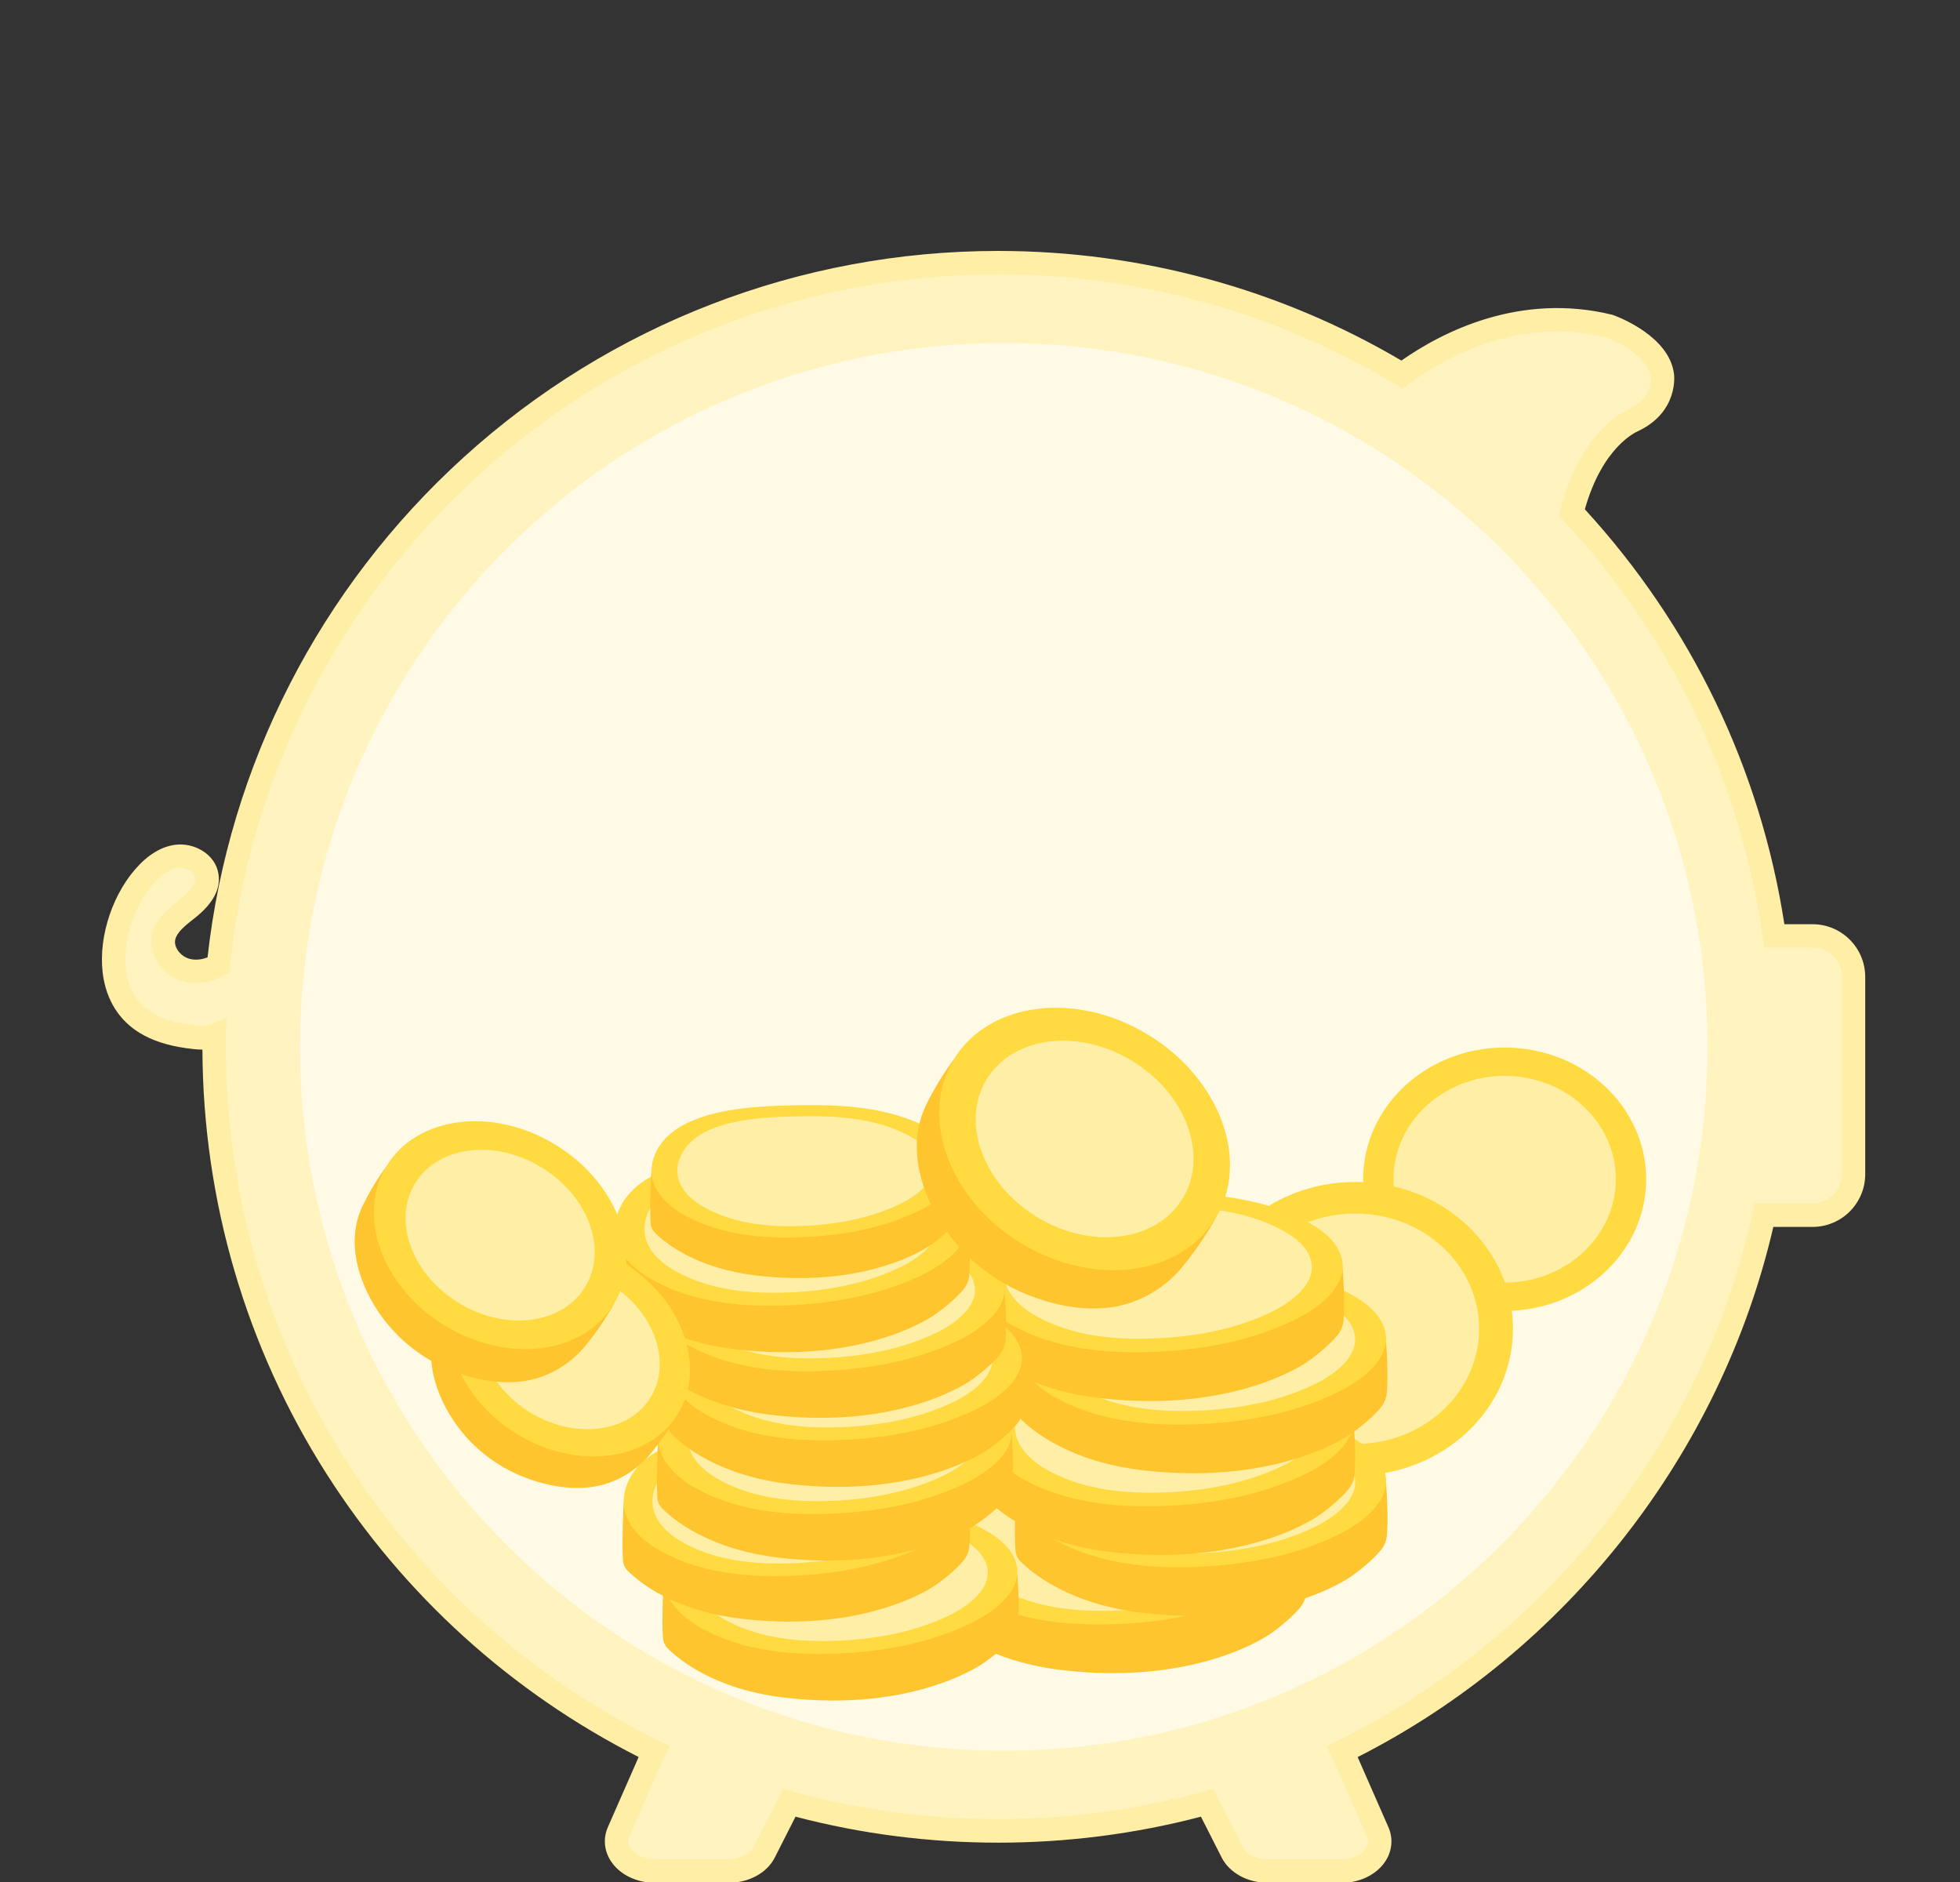 <svg width="250" height="240" viewBox="0 0 250 240" fill="none" xmlns="http://www.w3.org/2000/svg">
<rect x="0" y="0" width="250" height="240" fill="#333333" stroke="none"/>
<g clip-path="url(#clip0_376_84354)">
<g clip-path="url(#clip1_376_84354)">
<path d="M231.21 119.35H226.33C223.4 98.63 214.11 79.96 200.51 65.35C202.92 55.75 208.28 53.63 208.28 53.63C212.55 51.62 212.05 47.86 212.05 47.86C211.55 43.84 205.27 41.58 205.27 41.58C193.67 38.76 184.05 43.93 178.84 47.77C163.78 38.71 146.16 33.5 127.32 33.5C75.61 33.5 33.06 72.76 27.86 123.1C26.65 123.74 25.27 124.06 23.94 123.76C22.09 123.34 20.52 121.49 20.86 119.62C21.15 117.97 22.66 116.87 23.98 115.83C25.3 114.79 26.64 113.35 26.39 111.69C26.13 110.02 24.23 108.99 22.55 109.21C20.87 109.43 19.47 110.57 18.36 111.84C14.03 116.84 12.15 127.04 19.09 130.72C20.85 131.65 22.84 132.07 24.82 132.29C25.66 132.38 26.55 132.42 27.33 132.11C27.33 132.57 27.31 133.04 27.31 133.5C27.31 172.98 50.19 207.12 83.42 223.37C83.37 223.46 83.31 223.54 83.28 223.63L78.9 233.6C77.82 236.05 80.17 238.6 83.51 238.6H92.94C94.94 238.6 96.73 237.65 97.47 236.21L100.68 229.91C109.16 232.25 118.1 233.5 127.32 233.5C136.54 233.5 145.48 232.24 153.96 229.91L157.17 236.21C157.9 237.65 159.7 238.6 161.7 238.6H171.13C174.47 238.6 176.82 236.05 175.74 233.6L171.36 223.63C171.32 223.54 171.26 223.46 171.22 223.37C198.25 210.15 218.43 185.09 225.02 154.95H231.22C234.09 154.95 236.44 152.6 236.44 149.73V124.57C236.44 121.7 234.09 119.35 231.22 119.35H231.21Z" fill="#FFF3C0"/>
<path d="M171.13 240.1H161.7C159.13 240.1 156.83 238.84 155.83 236.89L153.18 231.67C136.35 236.09 118.29 236.09 101.47 231.67L98.82 236.89C97.83 238.84 95.53 240.1 92.95 240.1H83.52C81.17 240.1 79.03 239.04 77.92 237.34C77.05 236.01 76.91 234.42 77.54 232.99L81.46 224.06C65.21 215.82 51.47 203.36 41.65 187.95C31.36 171.79 25.89 153.09 25.82 133.85C25.42 133.85 25.03 133.82 24.66 133.78C22.08 133.5 20.09 132.95 18.39 132.05C15.61 130.58 13.82 128.09 13.22 124.85C12.37 120.33 14.02 114.58 17.23 110.87C18.83 109.02 20.56 107.96 22.36 107.73C24.69 107.42 27.47 108.86 27.87 111.47C28.16 113.37 27.16 115.23 24.91 117.02L24.68 117.2C23.62 118.04 22.52 118.9 22.34 119.89C22.17 120.87 23.11 122.04 24.28 122.3C25.07 122.48 25.84 122.33 26.47 122.09C29.21 97.59 40.8 74.96 59.15 58.31C77.84 41.34 102.05 32 127.32 32C145.45 32 163.21 36.83 178.75 45.98C184.01 42.3 193.85 37.27 205.61 40.13L205.76 40.18C206.49 40.44 212.92 42.89 213.52 47.68C213.55 47.87 214.11 52.55 208.9 55C208.65 55.11 204.39 56.99 202.15 64.95C215.76 79.8 224.54 98.05 227.6 117.86H231.19C234.9 117.86 237.91 120.87 237.91 124.58V149.74C237.91 153.45 234.9 156.46 231.19 156.46H226.19C219.48 185.45 199.78 210.56 173.17 224.07L177.09 233C177.72 234.43 177.58 236.02 176.71 237.35C175.6 239.05 173.45 240.11 171.11 240.11L171.13 240.1ZM154.75 228.13L158.51 235.52C158.99 236.46 160.27 237.09 161.7 237.09H171.13C172.45 237.09 173.67 236.54 174.22 235.69C174.54 235.2 174.59 234.7 174.36 234.19L169.9 224.09L169.13 222.71L170.55 222.01C197.37 208.89 217.18 183.69 223.54 154.62L223.8 153.44H231.21C233.26 153.44 234.93 151.77 234.93 149.72V124.56C234.93 122.51 233.26 120.84 231.21 120.84H225.02L224.84 119.55C222.01 99.58 213.22 81.19 199.41 66.37L198.85 65.77L199.05 64.98C201.62 54.75 207.47 52.33 207.72 52.23C210.75 50.8 210.58 48.31 210.55 48.03C210.24 45.54 206.38 43.59 204.82 43.01C193.64 40.33 184.3 45.59 179.71 48.97L178.9 49.56L178.04 49.04C162.77 39.84 145.23 34.98 127.31 34.98C102.79 34.98 79.29 44.05 61.14 60.51C43.12 76.86 31.83 99.14 29.34 123.23L29.26 124.02L28.55 124.4C26.9 125.28 25.18 125.56 23.6 125.2C20.85 124.58 18.91 121.9 19.37 119.33C19.75 117.21 21.45 115.87 22.81 114.8L23.04 114.62C23.96 113.89 25.04 112.82 24.89 111.88C24.77 111.14 23.7 110.53 22.73 110.66C21.68 110.79 20.59 111.51 19.49 112.79C16.88 115.81 15.48 120.63 16.16 124.25C16.6 126.59 17.82 128.31 19.79 129.36C21.14 130.08 22.79 130.52 24.98 130.76C25.59 130.83 26.29 130.87 26.78 130.68L28.86 129.86L28.82 132.57C28.82 132.87 28.82 133.17 28.82 133.47C28.82 152.26 34.13 170.54 44.18 186.31C53.96 201.67 67.76 214.01 84.09 222L85.5 222.69L84.66 224.22L80.28 234.18C80.06 234.69 80.11 235.19 80.42 235.68C80.97 236.53 82.19 237.08 83.51 237.08H92.94C94.37 237.08 95.65 236.45 96.13 235.51L99.89 228.12L101.07 228.45C118.11 233.15 136.51 233.15 153.56 228.45L154.74 228.12L154.75 228.13Z" fill="#FFEEA6"/>
<path d="M128.03 223.26C177.603 223.26 217.79 183.073 217.79 133.5C217.79 83.927 177.603 43.74 128.03 43.74C78.457 43.74 38.27 83.927 38.27 133.5C38.27 183.073 78.457 223.26 128.03 223.26Z" fill="#FFFAE6"/>
<path d="M191.92 167.17C201.889 167.17 209.97 159.653 209.97 150.38C209.97 141.107 201.889 133.59 191.92 133.59C181.951 133.59 173.87 141.107 173.87 150.38C173.87 159.653 181.951 167.17 191.92 167.17Z" fill="#FFDA40"/>
<path d="M191.92 163.559C199.751 163.559 206.1 157.658 206.1 150.379C206.1 143.1 199.751 137.199 191.92 137.199C184.089 137.199 177.74 143.1 177.74 150.379C177.74 157.658 184.089 163.559 191.92 163.559Z" fill="#FFEEA6"/>
<path d="M172.85 188.17C183.967 188.17 192.98 179.789 192.98 169.45C192.98 159.112 183.967 150.73 172.85 150.73C161.732 150.73 152.72 159.112 152.72 169.45C152.72 179.789 161.732 188.17 172.85 188.17Z" fill="#FFDA40"/>
<path d="M172.85 184.15C181.582 184.15 188.66 177.569 188.66 169.45C188.66 161.331 181.582 154.75 172.85 154.75C164.118 154.75 157.04 161.331 157.04 169.45C157.04 177.569 164.118 184.15 172.85 184.15Z" fill="#FFEEA6"/>
<path d="M166.52 196.52C166.78 200.04 166.71 202.08 166.62 203.1C166.56 203.74 166.33 204.35 165.94 204.86C164.65 206.54 162.09 208.31 162.09 208.31C162.09 208.31 152.99 214.97 135.65 213C126.13 211.92 121.37 207.9 119.88 206.41C119.5 206.03 119.28 205.54 119.24 205.01C119.05 202.5 119.34 197.02 119.34 197.02L166.51 196.52H166.52Z" fill="#FFC52F"/>
<path d="M126.29 188.989C124.57 189.629 122.94 190.519 121.66 191.799C120.04 193.409 119.04 195.729 119.45 197.959C119.94 200.609 122.24 202.569 124.65 203.859C129.95 206.709 136.21 207.339 142.25 207.119C148.49 206.879 154.77 205.759 160.36 203.039C163.74 201.399 168.35 197.929 165.79 193.749C164.94 192.369 163.56 191.379 162.12 190.589C155.59 186.969 147.72 186.729 140.23 186.939C135.99 187.059 131.7 187.309 127.64 188.539C127.19 188.679 126.74 188.829 126.29 188.989Z" fill="#FFDA40"/>
<path d="M129.07 190.32C127.64 190.86 126.28 191.59 125.21 192.66C123.86 194 123.03 195.93 123.37 197.78C123.78 199.98 125.7 201.61 127.7 202.68C132.11 205.05 137.33 205.58 142.36 205.39C147.55 205.19 152.79 204.26 157.45 202C160.26 200.63 164.11 197.75 161.97 194.28C161.26 193.13 160.11 192.31 158.92 191.65C153.48 188.64 146.93 188.44 140.69 188.62C137.16 188.72 133.58 188.93 130.2 189.95C129.82 190.06 129.45 190.19 129.08 190.33L129.07 190.32Z" fill="#FFEEA6"/>
<path d="M176.8 189.221C177.06 192.741 176.99 194.781 176.9 195.801C176.84 196.441 176.61 197.051 176.22 197.561C174.93 199.241 172.37 201.011 172.37 201.011C172.37 201.011 163.27 207.671 145.93 205.701C136.41 204.621 131.65 200.601 130.16 199.111C129.78 198.731 129.56 198.241 129.52 197.711C129.33 195.201 129.62 189.721 129.62 189.721L176.79 189.221H176.8Z" fill="#FFC52F"/>
<path d="M136.56 181.69C134.84 182.33 133.21 183.22 131.93 184.5C130.31 186.11 129.31 188.43 129.72 190.66C130.21 193.31 132.51 195.27 134.92 196.56C140.22 199.41 146.48 200.04 152.52 199.82C158.76 199.58 165.04 198.46 170.63 195.74C174.01 194.1 178.62 190.63 176.06 186.45C175.21 185.07 173.83 184.08 172.39 183.29C165.86 179.67 157.99 179.43 150.5 179.64C146.26 179.76 141.97 180.01 137.91 181.24C137.46 181.38 137.01 181.53 136.56 181.69Z" fill="#FFDA40"/>
<path d="M139.34 183.03C137.91 183.57 136.55 184.3 135.48 185.37C134.13 186.71 133.3 188.64 133.64 190.49C134.05 192.69 135.97 194.32 137.97 195.39C142.38 197.76 147.6 198.29 152.63 198.1C157.82 197.9 163.06 196.97 167.72 194.71C170.53 193.34 174.38 190.46 172.24 186.99C171.53 185.84 170.38 185.02 169.19 184.36C163.75 181.35 157.2 181.15 150.96 181.33C147.43 181.43 143.85 181.64 140.47 182.66C140.09 182.77 139.72 182.9 139.35 183.04L139.34 183.03Z" fill="#FFEEA6"/>
<path d="M172.67 181.451C172.93 184.971 172.86 187.011 172.77 188.031C172.71 188.671 172.48 189.281 172.09 189.791C170.8 191.471 168.24 193.241 168.24 193.241C168.24 193.241 159.14 199.901 141.8 197.931C132.28 196.851 127.52 192.831 126.03 191.341C125.65 190.961 125.43 190.471 125.39 189.941C125.2 187.431 125.49 181.951 125.49 181.951L172.66 181.451H172.67Z" fill="#FFC52F"/>
<path d="M132.44 173.921C130.72 174.561 129.09 175.451 127.81 176.731C126.19 178.341 125.19 180.661 125.6 182.891C126.09 185.541 128.39 187.501 130.8 188.791C136.1 191.641 142.36 192.271 148.4 192.051C154.64 191.811 160.92 190.691 166.51 187.971C169.89 186.331 174.5 182.861 171.94 178.681C171.09 177.301 169.71 176.311 168.27 175.521C161.74 171.901 153.87 171.661 146.38 171.871C142.14 171.991 137.85 172.241 133.79 173.471C133.34 173.611 132.89 173.761 132.44 173.921Z" fill="#FFDA40"/>
<path d="M135.22 175.251C133.79 175.791 132.43 176.521 131.36 177.591C130.01 178.931 129.18 180.861 129.52 182.711C129.93 184.911 131.85 186.541 133.85 187.611C138.26 189.981 143.48 190.511 148.51 190.321C153.7 190.121 158.94 189.191 163.6 186.931C166.41 185.561 170.26 182.681 168.12 179.211C167.41 178.061 166.26 177.241 165.07 176.581C159.63 173.571 153.08 173.371 146.84 173.551C143.31 173.651 139.73 173.861 136.35 174.881C135.97 174.991 135.6 175.121 135.23 175.261L135.22 175.251Z" fill="#FFEEA6"/>
<path d="M176.79 171.031C177.05 174.551 176.98 176.591 176.89 177.611C176.83 178.251 176.6 178.861 176.21 179.371C174.92 181.051 172.36 182.821 172.36 182.821C172.36 182.821 163.26 189.481 145.92 187.511C136.4 186.431 131.64 182.411 130.15 180.921C129.77 180.541 129.55 180.051 129.51 179.521C129.32 177.011 129.61 171.531 129.61 171.531L176.78 171.031H176.79Z" fill="#FFC52F"/>
<path d="M136.55 163.501C134.83 164.141 133.2 165.031 131.92 166.311C130.3 167.921 129.3 170.241 129.71 172.471C130.2 175.121 132.5 177.081 134.91 178.371C140.21 181.221 146.47 181.851 152.51 181.631C158.75 181.391 165.03 180.271 170.62 177.551C174 175.911 178.61 172.441 176.05 168.261C175.2 166.881 173.82 165.891 172.38 165.101C165.85 161.481 157.98 161.241 150.49 161.451C146.25 161.571 141.96 161.821 137.9 163.051C137.45 163.191 137 163.341 136.55 163.501Z" fill="#FFDA40"/>
<path d="M139.33 164.831C137.9 165.371 136.54 166.101 135.47 167.171C134.12 168.511 133.29 170.441 133.63 172.291C134.04 174.491 135.96 176.121 137.96 177.191C142.37 179.561 147.59 180.091 152.62 179.901C157.81 179.701 163.05 178.771 167.71 176.511C170.52 175.141 174.37 172.261 172.23 168.791C171.52 167.641 170.37 166.821 169.18 166.161C163.74 163.151 157.19 162.951 150.95 163.131C147.42 163.231 143.84 163.441 140.46 164.461C140.08 164.571 139.71 164.701 139.34 164.841L139.33 164.831Z" fill="#FFEEA6"/>
<path d="M171.26 161.82C171.52 165.34 171.45 167.38 171.36 168.4C171.3 169.04 171.07 169.65 170.68 170.16C169.39 171.84 166.83 173.61 166.83 173.61C166.83 173.61 157.73 180.27 140.39 178.3C130.87 177.22 126.11 173.2 124.62 171.71C124.24 171.33 124.02 170.84 123.98 170.31C123.79 167.8 124.08 162.32 124.08 162.32L171.25 161.82H171.26Z" fill="#FFC52F"/>
<path d="M131.03 154.28C129.31 154.92 127.68 155.81 126.4 157.09C124.78 158.7 123.78 161.02 124.19 163.25C124.68 165.9 126.98 167.86 129.39 169.15C134.69 172 140.95 172.63 146.99 172.41C153.23 172.17 159.51 171.05 165.1 168.33C168.48 166.69 173.09 163.22 170.53 159.04C169.68 157.66 168.3 156.67 166.86 155.88C160.33 152.26 152.46 152.02 144.97 152.23C140.73 152.35 136.44 152.6 132.38 153.83C131.93 153.97 131.48 154.12 131.03 154.28Z" fill="#FFDA40"/>
<path d="M133.81 155.62C132.38 156.16 131.02 156.89 129.95 157.96C128.6 159.3 127.77 161.23 128.11 163.08C128.52 165.28 130.44 166.91 132.44 167.98C136.85 170.35 142.07 170.88 147.1 170.69C152.29 170.49 157.53 169.56 162.19 167.3C165 165.93 168.85 163.05 166.71 159.58C166 158.43 164.85 157.61 163.66 156.95C158.22 153.94 151.67 153.74 145.43 153.92C141.9 154.02 138.32 154.23 134.94 155.25C134.56 155.36 134.19 155.49 133.82 155.63L133.81 155.62Z" fill="#FFEEA6"/>
<path d="M129.76 200.76C130.01 204.12 129.94 206.08 129.86 207.05C129.81 207.66 129.59 208.24 129.21 208.73C127.98 210.34 125.53 212.03 125.53 212.03C125.53 212.03 116.83 218.4 100.25 216.51C91.14 215.47 86.6 211.64 85.17 210.21C84.81 209.85 84.6 209.38 84.56 208.87C84.38 206.47 84.66 201.23 84.66 201.23L129.76 200.76Z" fill="#FFC52F"/>
<path d="M91.29 193.551C89.65 194.171 88.09 195.011 86.86 196.241C85.31 197.781 84.36 200.001 84.75 202.131C85.22 204.661 87.42 206.531 89.72 207.771C94.79 210.501 100.77 211.101 106.55 210.881C112.51 210.651 118.52 209.581 123.87 206.981C127.1 205.411 131.51 202.091 129.06 198.101C128.25 196.781 126.93 195.831 125.56 195.081C119.32 191.621 111.79 191.391 104.63 191.591C100.57 191.711 96.47 191.951 92.59 193.121C92.16 193.251 91.73 193.391 91.3 193.551H91.29Z" fill="#FFDA40"/>
<path d="M93.95 194.83C92.58 195.34 91.28 196.05 90.26 197.06C88.97 198.34 88.17 200.19 88.5 201.96C88.89 204.06 90.73 205.62 92.64 206.65C96.86 208.92 101.85 209.42 106.65 209.24C111.62 209.05 116.62 208.16 121.08 206C123.77 204.69 127.44 201.94 125.4 198.62C124.72 197.52 123.62 196.74 122.48 196.11C117.28 193.24 111.01 193.04 105.04 193.21C101.66 193.31 98.24 193.51 95.01 194.48C94.65 194.59 94.29 194.71 93.94 194.84L93.95 194.83Z" fill="#FFEEA6"/>
<path d="M123.55 191.08C123.8 194.36 123.73 196.27 123.64 197.22C123.59 197.82 123.37 198.38 123.01 198.86C121.81 200.43 119.42 202.08 119.42 202.08C119.42 202.08 110.94 208.3 94.76 206.45C85.88 205.44 81.45 201.7 80.05 200.3C79.7 199.95 79.49 199.49 79.46 198.99C79.29 196.65 79.55 191.54 79.55 191.54L123.55 191.08Z" fill="#FFC52F"/>
<path d="M86.02 184.05C84.42 184.65 82.9 185.48 81.7 186.67C80.19 188.17 79.26 190.34 79.64 192.42C80.1 194.89 82.25 196.72 84.49 197.92C89.43 200.58 95.27 201.17 100.9 200.96C106.72 200.74 112.58 199.69 117.79 197.15C120.94 195.62 125.24 192.38 122.85 188.48C122.06 187.19 120.77 186.27 119.43 185.53C113.34 182.16 106 181.93 99.01 182.13C95.05 182.24 91.05 182.48 87.27 183.62C86.85 183.75 86.43 183.89 86.01 184.04L86.02 184.05Z" fill="#FFDA40"/>
<path d="M88.61 185.301C87.27 185.801 86.01 186.491 85.01 187.481C83.75 188.731 82.98 190.531 83.3 192.261C83.68 194.311 85.47 195.831 87.34 196.831C91.46 199.041 96.32 199.531 101.01 199.351C105.86 199.171 110.74 198.301 115.08 196.191C117.71 194.921 121.29 192.231 119.3 188.991C118.64 187.921 117.57 187.151 116.45 186.541C111.38 183.741 105.27 183.551 99.44 183.711C96.14 183.801 92.81 184.001 89.66 184.951C89.31 185.061 88.96 185.171 88.61 185.301Z" fill="#FFEEA6"/>
<path d="M129.05 182.91C129.3 186.27 129.23 188.23 129.15 189.2C129.1 189.81 128.88 190.39 128.5 190.88C127.27 192.49 124.82 194.18 124.82 194.18C124.82 194.18 116.12 200.55 99.54 198.66C90.43 197.62 85.89 193.79 84.46 192.36C84.1 192 83.89 191.53 83.85 191.02C83.67 188.62 83.95 183.38 83.95 183.38L129.05 182.91Z" fill="#FFC52F"/>
<path d="M90.57 175.711C88.93 176.331 87.37 177.171 86.14 178.401C84.59 179.941 83.64 182.161 84.03 184.291C84.5 186.821 86.7 188.691 89 189.931C94.07 192.661 100.05 193.261 105.83 193.041C111.79 192.811 117.8 191.741 123.15 189.141C126.38 187.571 130.79 184.251 128.34 180.261C127.53 178.941 126.21 177.991 124.84 177.241C118.6 173.781 111.07 173.551 103.91 173.751C99.85 173.871 95.75 174.111 91.87 175.281C91.44 175.411 91.01 175.551 90.58 175.711H90.57Z" fill="#FFDA40"/>
<path d="M93.23 176.99C91.86 177.5 90.56 178.21 89.54 179.22C88.25 180.5 87.45 182.35 87.78 184.12C88.17 186.22 90.01 187.78 91.92 188.81C96.14 191.08 101.13 191.58 105.93 191.4C110.9 191.21 115.9 190.32 120.36 188.16C123.05 186.85 126.72 184.1 124.68 180.78C124 179.68 122.9 178.9 121.76 178.27C116.56 175.4 110.29 175.2 104.32 175.37C100.94 175.47 97.52 175.67 94.29 176.64C93.93 176.75 93.57 176.87 93.22 177L93.23 176.99Z" fill="#FFEEA6"/>
<path d="M130.35 173.51C130.6 176.87 130.53 178.83 130.45 179.8C130.4 180.41 130.18 180.99 129.8 181.48C128.57 183.09 126.12 184.78 126.12 184.78C126.12 184.78 117.42 191.15 100.84 189.26C91.73 188.22 87.19 184.39 85.76 182.96C85.4 182.6 85.19 182.13 85.15 181.62C84.97 179.22 85.25 173.98 85.25 173.98L130.35 173.51Z" fill="#FFC52F"/>
<path d="M91.88 166.31C90.24 166.93 88.68 167.77 87.45 169C85.9 170.54 84.95 172.76 85.34 174.89C85.81 177.42 88.01 179.29 90.31 180.53C95.38 183.26 101.36 183.86 107.14 183.64C113.1 183.41 119.11 182.34 124.46 179.74C127.69 178.17 132.1 174.85 129.65 170.86C128.84 169.54 127.52 168.59 126.15 167.84C119.91 164.38 112.38 164.15 105.22 164.35C101.16 164.47 97.06 164.71 93.18 165.88C92.75 166.01 92.32 166.15 91.89 166.31H91.88Z" fill="#FFDA40"/>
<path d="M94.54 167.59C93.17 168.1 91.87 168.81 90.85 169.82C89.56 171.1 88.76 172.95 89.09 174.72C89.48 176.82 91.32 178.38 93.23 179.41C97.45 181.68 102.44 182.18 107.24 182C112.21 181.81 117.21 180.92 121.67 178.76C124.36 177.45 128.03 174.7 125.99 171.38C125.31 170.28 124.21 169.5 123.07 168.87C117.87 166 111.6 165.8 105.63 165.97C102.25 166.07 98.83 166.27 95.6 167.24C95.24 167.35 94.88 167.47 94.53 167.6L94.54 167.59Z" fill="#FFEEA6"/>
<path d="M128.14 164.709C128.39 168.069 128.32 170.029 128.24 170.999C128.19 171.609 127.97 172.189 127.59 172.679C126.36 174.289 123.91 175.979 123.91 175.979C123.91 175.979 115.21 182.349 98.63 180.459C89.52 179.419 84.98 175.589 83.55 174.159C83.19 173.799 82.98 173.329 82.94 172.819C82.76 170.419 83.04 165.179 83.04 165.179L128.14 164.709Z" fill="#FFC52F"/>
<path d="M89.66 157.5C88.02 158.12 86.46 158.96 85.23 160.19C83.68 161.73 82.73 163.95 83.12 166.08C83.59 168.61 85.79 170.48 88.09 171.72C93.16 174.45 99.14 175.05 104.92 174.83C110.88 174.6 116.89 173.53 122.24 170.93C125.47 169.36 129.88 166.04 127.43 162.05C126.62 160.73 125.3 159.78 123.93 159.03C117.69 155.57 110.16 155.34 103 155.54C98.94 155.66 94.84 155.9 90.96 157.07C90.53 157.2 90.1 157.34 89.67 157.5H89.66Z" fill="#FFDA40"/>
<path d="M92.32 158.779C90.95 159.289 89.65 159.999 88.63 161.009C87.34 162.289 86.54 164.139 86.87 165.909C87.26 168.009 89.1 169.569 91.01 170.599C95.23 172.869 100.22 173.369 105.02 173.189C109.99 172.999 114.99 172.109 119.45 169.949C122.14 168.639 125.81 165.889 123.77 162.569C123.09 161.469 121.99 160.689 120.85 160.059C115.65 157.189 109.38 156.989 103.41 157.159C100.03 157.259 96.61 157.459 93.38 158.429C93.02 158.539 92.66 158.659 92.31 158.789L92.32 158.779Z" fill="#FFEEA6"/>
<path d="M123.53 156.34C123.78 159.7 123.71 161.66 123.63 162.63C123.58 163.24 123.36 163.82 122.98 164.31C121.75 165.92 119.3 167.61 119.3 167.61C119.3 167.61 110.6 173.98 94.02 172.09C84.91 171.05 80.37 167.22 78.94 165.79C78.58 165.43 78.37 164.96 78.33 164.45C78.15 162.05 78.43 156.81 78.43 156.81L123.53 156.34Z" fill="#FFC52F"/>
<path d="M85.06 149.14C83.42 149.76 81.86 150.6 80.63 151.83C79.08 153.37 78.13 155.59 78.52 157.72C78.99 160.25 81.19 162.12 83.49 163.36C88.56 166.09 94.54 166.69 100.32 166.47C106.28 166.24 112.29 165.17 117.64 162.57C120.87 161 125.28 157.68 122.83 153.69C122.02 152.37 120.7 151.42 119.33 150.67C113.09 147.21 105.56 146.98 98.4 147.18C94.34 147.3 90.24 147.54 86.36 148.71C85.93 148.84 85.5 148.98 85.07 149.14H85.06Z" fill="#FFDA40"/>
<path d="M87.72 150.42C86.35 150.93 85.05 151.64 84.03 152.65C82.74 153.93 81.94 155.78 82.27 157.55C82.66 159.65 84.5 161.21 86.41 162.24C90.63 164.51 95.62 165.01 100.42 164.83C105.39 164.64 110.39 163.75 114.85 161.59C117.54 160.28 121.21 157.53 119.17 154.21C118.49 153.11 117.39 152.33 116.25 151.7C111.05 148.83 104.78 148.63 98.81 148.8C95.43 148.9 92.01 149.1 88.78 150.07C88.42 150.18 88.06 150.3 87.71 150.43L87.72 150.42Z" fill="#FFEEA6"/>
<path d="M86.47 180.28C84.79 183.35 82.68 185.73 82.68 185.73C80.78 187.87 78.07 189.34 75.23 189.66C72.63 189.96 69.99 189.5 67.54 188.63C66.39 188.22 65.28 187.73 64.23 187.12C61.92 185.79 59.89 184 58.32 181.84C55.52 178.01 53.76 172.71 56 168.2C56.82 166.55 57.78 164.96 58.87 163.48L86.48 180.27L86.47 180.28Z" fill="#FFC52F"/>
<path d="M86.469 180.288C90.165 174.21 86.981 165.523 79.356 160.885C71.73 156.247 62.552 157.414 58.856 163.492C55.159 169.569 58.344 178.256 65.969 182.894C73.594 187.532 82.772 186.365 86.469 180.288Z" fill="#FFDA40"/>
<path d="M83 178.179C85.77 173.626 83.386 167.119 77.677 163.646C71.968 160.174 65.094 161.05 62.324 165.603C59.555 170.156 61.938 176.663 67.647 180.136C73.357 183.608 80.231 182.732 83 178.179Z" fill="#FFEEA6"/>
<path d="M78.29 166.319C76.52 169.539 74.31 172.039 74.31 172.039C72.31 174.289 69.47 175.829 66.49 176.169C63.76 176.479 60.99 175.999 58.42 175.089C57.22 174.659 56.05 174.139 54.94 173.509C52.52 172.109 50.39 170.229 48.74 167.969C45.81 163.949 43.96 158.389 46.31 153.649C47.17 151.919 48.17 150.239 49.32 148.699L78.29 166.319Z" fill="#FFC52F"/>
<path d="M78.281 166.324C82.161 159.945 78.82 150.827 70.817 145.96C62.814 141.092 53.181 142.318 49.301 148.697C45.42 155.076 48.762 164.194 56.765 169.062C64.768 173.929 74.401 172.704 78.281 166.324Z" fill="#FFDA40"/>
<path d="M74.641 164.111C77.549 159.331 75.048 152.502 69.055 148.857C63.063 145.212 55.848 146.132 52.941 150.912C50.033 155.692 52.534 162.521 58.527 166.166C64.519 169.811 71.734 168.891 74.641 164.111Z" fill="#FFEEA6"/>
<path d="M122.39 148.961C122.61 151.891 122.55 153.591 122.47 154.441C122.42 154.971 122.23 155.481 121.9 155.901C120.82 157.301 118.69 158.781 118.69 158.781C118.69 158.781 111.11 164.331 96.67 162.681C88.74 161.781 84.78 158.441 83.53 157.191C83.22 156.881 83.03 156.471 83 156.021C82.84 153.931 83.08 149.371 83.08 149.371L122.36 148.961H122.39Z" fill="#FFC52F"/>
<path d="M88.88 142.69C87.45 143.23 86.09 143.96 85.02 145.03C83.67 146.37 82.84 148.31 83.18 150.16C83.59 152.36 85.51 154 87.51 155.07C91.92 157.44 97.14 157.97 102.16 157.78C107.35 157.58 112.59 156.65 117.25 154.38C120.06 153.01 123.91 150.12 121.77 146.64C121.06 145.49 119.91 144.67 118.72 144.01C113.28 141 106.73 140.79 100.49 140.97C96.96 141.07 93.38 141.28 90.01 142.3C89.63 142.41 89.26 142.54 88.89 142.68L88.88 142.69Z" fill="#FFDA40"/>
<path d="M91.2 143.801C90.01 144.251 88.88 144.861 87.99 145.751C86.87 146.871 86.17 148.471 86.46 150.011C86.8 151.841 88.4 153.201 90.06 154.091C93.74 156.061 98.08 156.501 102.27 156.341C106.6 156.181 110.96 155.401 114.84 153.521C117.18 152.381 120.38 149.981 118.6 147.091C118.01 146.131 117.05 145.451 116.06 144.901C111.53 142.401 106.07 142.231 100.87 142.381C97.93 142.461 94.95 142.641 92.14 143.491C91.83 143.581 91.51 143.691 91.21 143.801H91.2Z" fill="#FFEEA6"/>
<path d="M155.02 155.401C152.99 159.111 150.44 161.991 150.44 161.991C148.14 164.581 144.86 166.361 141.43 166.751C138.29 167.111 135.09 166.561 132.13 165.511C130.75 165.021 129.4 164.421 128.12 163.691C125.33 162.081 122.87 159.911 120.97 157.311C117.59 152.681 115.46 146.271 118.17 140.821C119.16 138.831 120.32 136.901 121.64 135.111L155.02 155.411V155.401Z" fill="#FFC52F"/>
<path d="M155.028 155.396C159.497 148.049 155.649 137.55 146.433 131.944C137.218 126.339 126.125 127.751 121.656 135.098C117.188 142.445 121.036 152.944 130.251 158.55C139.466 164.155 150.559 162.743 155.028 155.396Z" fill="#FFDA40"/>
<path d="M150.842 152.849C154.188 147.347 151.305 139.483 144.402 135.284C137.498 131.085 129.189 132.142 125.843 137.644C122.496 143.145 125.38 151.009 132.283 155.208C139.186 159.407 147.495 158.351 150.842 152.849Z" fill="#FFEEA6"/>
</g>
</g>
<defs>
<clipPath id="clip0_376_84354">
<rect width="250" height="240" fill="white"/>
</clipPath>
<clipPath id="clip1_376_84354">
<rect width="224.92" height="208.1" fill="white" transform="translate(13 32)"/>
</clipPath>
</defs>
</svg>
